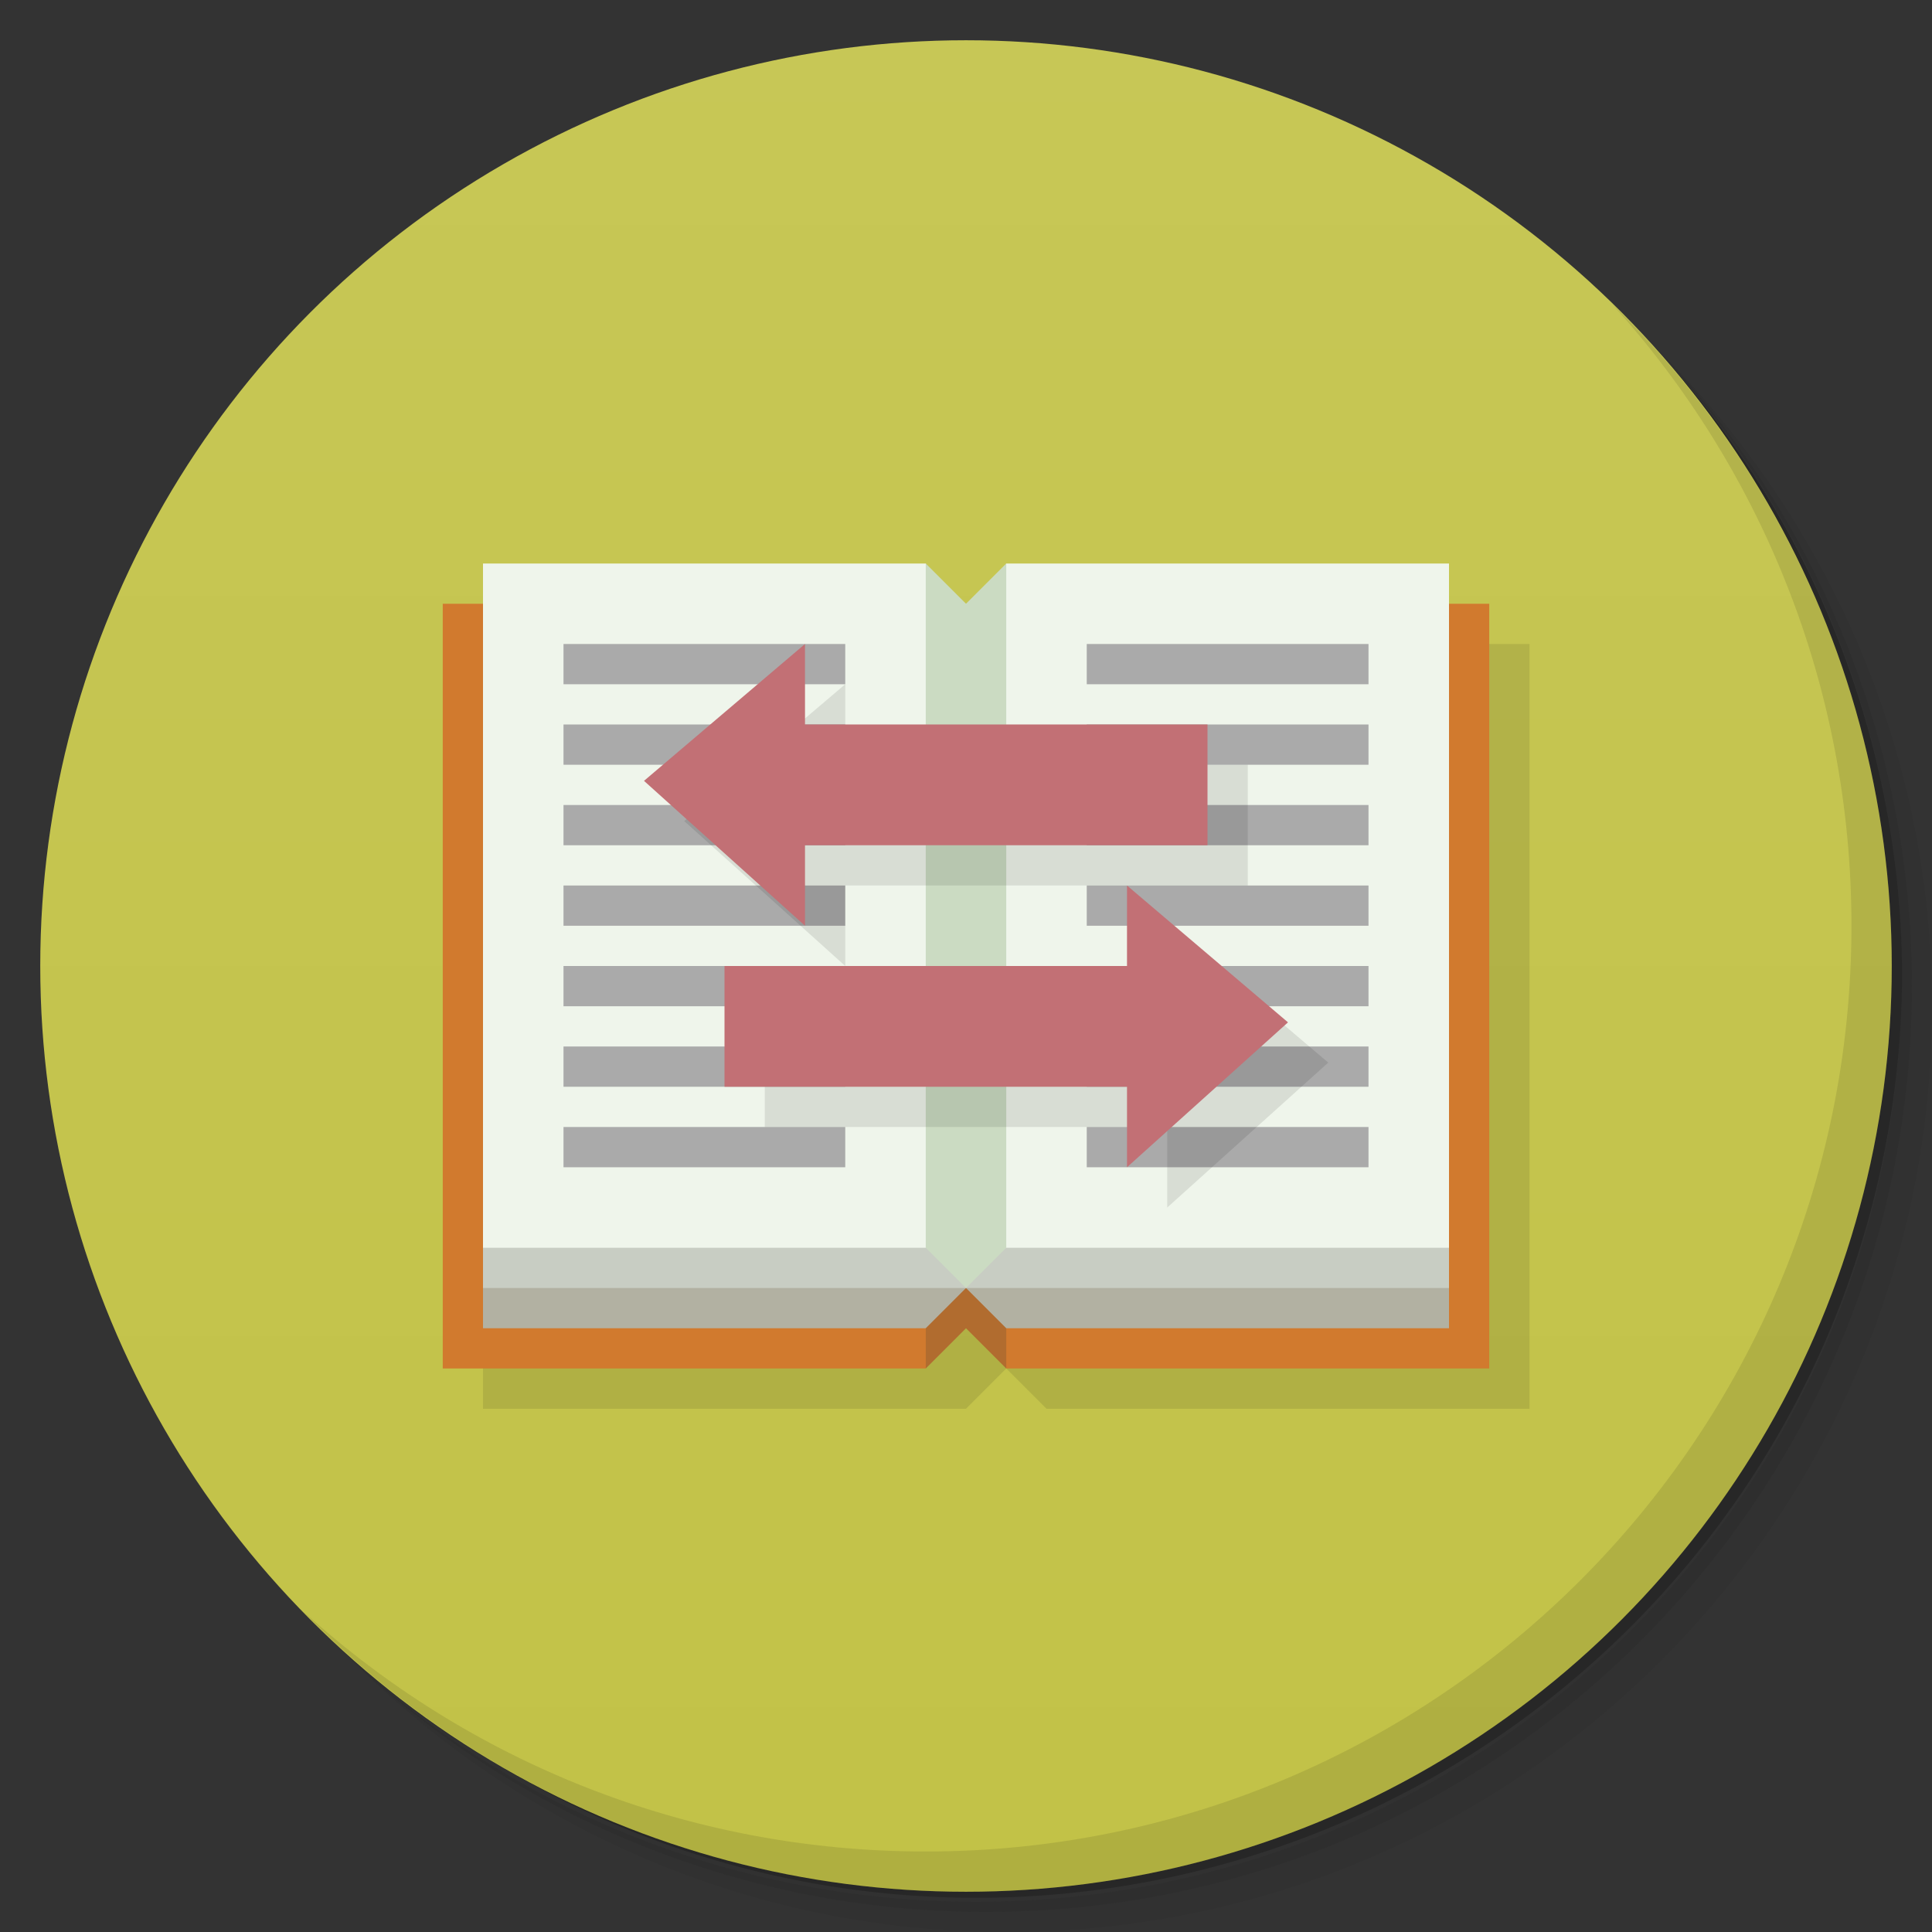 <svg version="1.1" viewBox="0 0 48 48" xmlns="http://www.w3.org/2000/svg">
 <rect x="0" y="0" width="48" height="48" fill="#333333" stroke="none"/>
 <defs>
  <linearGradient id="bg" x2="0" y1="1" y2="47" gradientUnits="userSpaceOnUse">
   <stop style="stop-color:#c7c756" offset="0"/>
   <stop style="stop-color:#c2c247" offset="1"/>
  </linearGradient>
 </defs>
 <path d="m36.31 5c5.859 4.062 9.688 10.831 9.688 18.5 0 12.426-10.07 22.5-22.5 22.5-7.669 0-14.438-3.828-18.5-9.688 1.037 1.822 2.306 3.499 3.781 4.969 4.085 3.712 9.514 5.969 15.469 5.969 12.703 0 23-10.298 23-23 0-5.954-2.256-11.384-5.969-15.469-1.469-1.475-3.147-2.744-4.969-3.781zm4.969 3.781c3.854 4.113 6.219 9.637 6.219 15.719 0 12.703-10.297 23-23 23-6.081 0-11.606-2.364-15.719-6.219 4.16 4.144 9.883 6.719 16.219 6.719 12.703 0 23-10.298 23-23 0-6.335-2.575-12.06-6.719-16.219z" style="opacity:.05"/>
 <path d="m41.28 8.781c3.712 4.085 5.969 9.514 5.969 15.469 0 12.703-10.297 23-23 23-5.954 0-11.384-2.256-15.469-5.969 4.113 3.854 9.637 6.219 15.719 6.219 12.703 0 23-10.298 23-23 0-6.081-2.364-11.606-6.219-15.719z" style="opacity:.1"/>
 <path d="m31.25 2.375c8.615 3.154 14.75 11.417 14.75 21.13 0 12.426-10.07 22.5-22.5 22.5-9.708 0-17.971-6.135-21.12-14.75a23 23 0 0 0 44.875-7 23 23 0 0 0-16-21.875z" style="opacity:.2"/>
 <circle cx="24" cy="24" r="23" style="fill:url(#bg)"/>
 <path d="m40.03 7.531c3.712 4.084 5.969 9.514 5.969 15.469 0 12.703-10.297 23-23 23-5.954 0-11.384-2.256-15.469-5.969 4.178 4.291 10.01 6.969 16.469 6.969 12.703 0 23-10.298 23-23 0-6.462-2.677-12.291-6.969-16.469z" style="opacity:.1"/>
 <path d="m12 16v19h12l1-1 1 1h12v-19z" style="opacity:.1"/>
 <path d="m11 15h26v19h-12l-1-2-1 2h-12z" style="fill:#d17a2e"/>
 <path d="m23 16h2v18l-1-1-1 1z" style="fill:#b16c2f"/>
 <path d="m12 15v18h11l1-1 1 1h11v-18z" style="fill:#b2b1a2"/>
 <path d="m12 15v17h24v-17z" style="fill:#c8cdc3"/>
 <path d="m12 14v17h24v-17h-11l-1 2-1-2z" style="fill:#eff5eb"/>
 <path d="m14 16v1h7v-1h-7zm13 0v1h7v-1h-7zm-13 2v1h7v-1h-7zm13 0v1h7v-1h-7zm-13 2v1h7v-1h-7zm13 0v1h7v-1h-7zm-13 2v1h7v-1h-7zm13 0v1h7v-1h-7zm-13 2v1h7v-1h-7zm13 0v1h7v-1h-7zm-13 2v1h7v-1h-7zm13 0v1h7v-1h-7zm-13 2v1h7v-1h-7zm13 0v1h7v-1h-7z" style="fill:#aaa"/>
 <path d="m23 14v17l1 1 1-1v-17l-1 1z" style="fill:#cbdbc2"/>
 <path d="m21 17-4 3.4 4 3.6v-2h10v-3h-10zm8 6v2h-10v3h10v2l4-3.6z" style="opacity:.1"/>
 <path d="m20 16-4 3.4 4 3.6v-2h10v-3h-10v-2zm8 6v2h-10v3h10v2l4-3.6-4-3.4z" style="fill:#c27075"/>
</svg>
